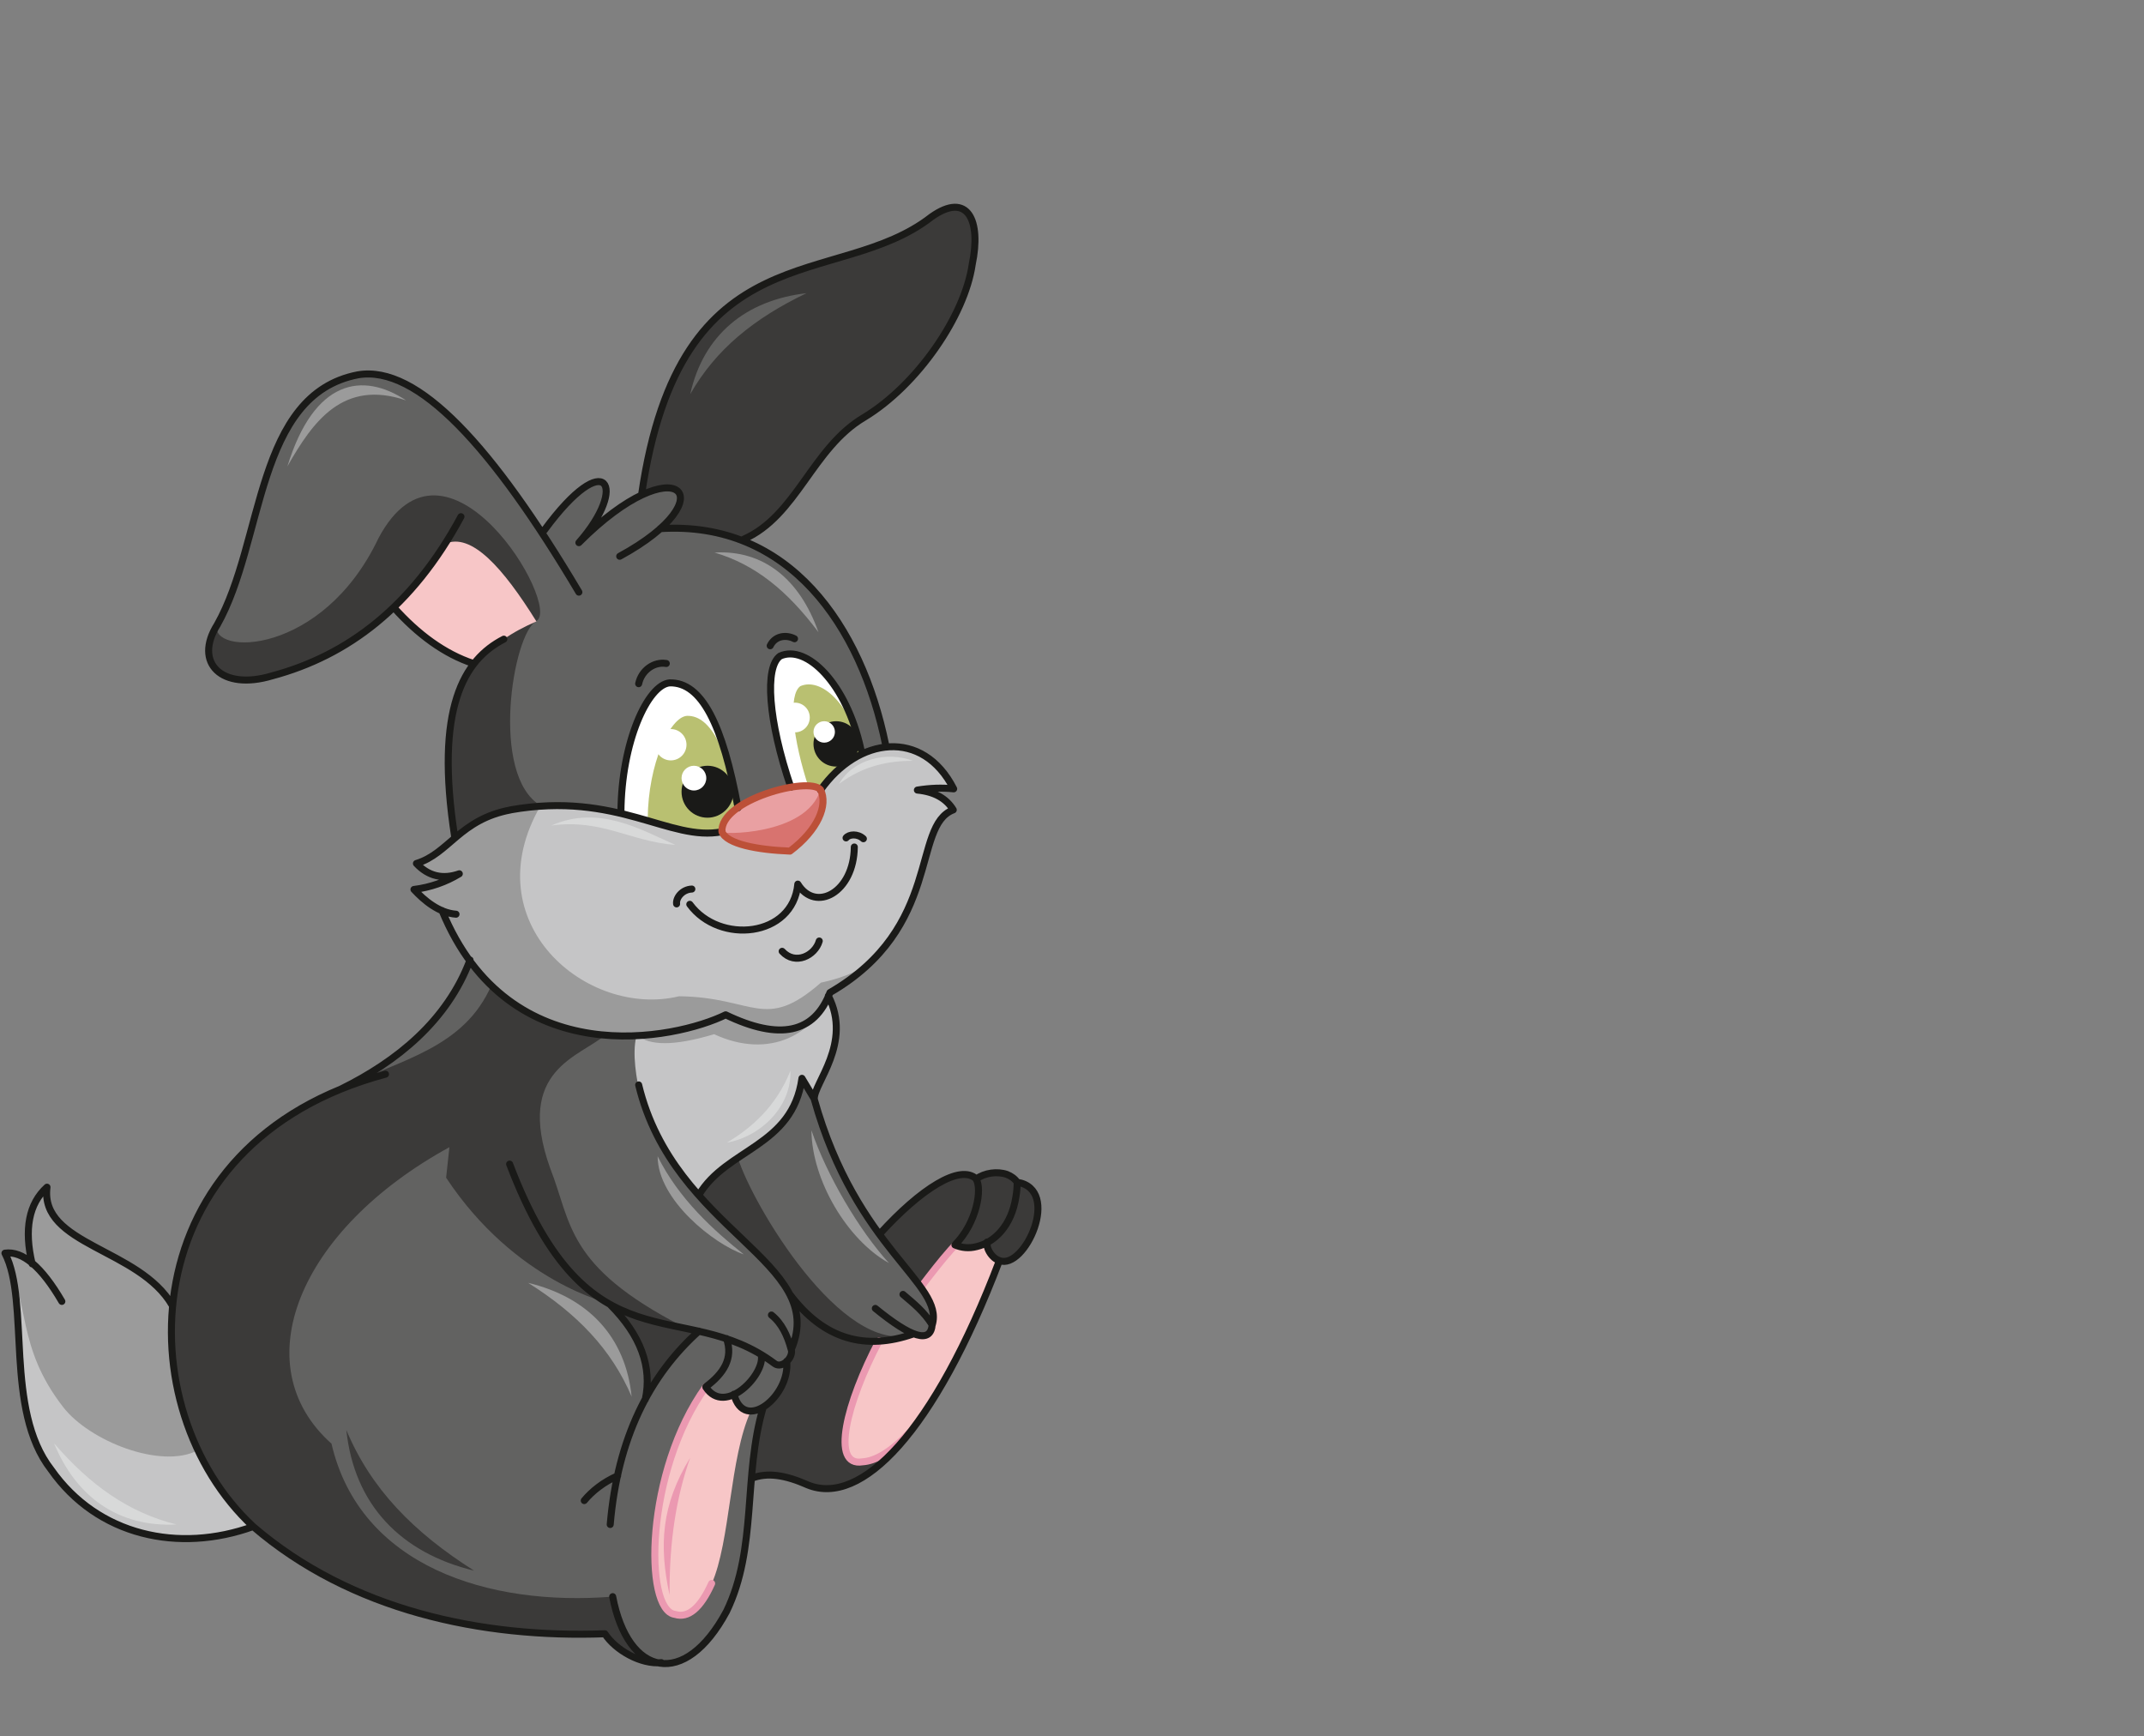 <?xml version="1.0" encoding="utf-8"?>
<!-- Generator: Adobe Illustrator 21.1.0, SVG Export Plug-In . SVG Version: 6.00 Build 0)  -->
<svg version="1.1" id="Layer_1" xmlns="http://www.w3.org/2000/svg" xmlns:xlink="http://www.w3.org/1999/xlink" x="0px" y="0px"
	 viewBox="0 0 520 421" style="enable-background:new 0 0 520 421;" xml:space="preserve">
<rect x="0" y="0" width="520" height="421" fill="#808080" stroke="none"/>
<style type="text/css">
	.st0{fill-rule:evenodd;clip-rule:evenodd;fill:#F7C6C7;}
	.st1{fill-rule:evenodd;clip-rule:evenodd;fill:#3B3A39;}
	.st2{fill-rule:evenodd;clip-rule:evenodd;fill:#C5C5C6;}
	.st3{fill-rule:evenodd;clip-rule:evenodd;fill:#9B9B9B;}
	.st4{fill-rule:evenodd;clip-rule:evenodd;fill:#626261;}
	.st5{fill:none;stroke:#EB99B1;stroke-width:1.7;stroke-linecap:round;stroke-linejoin:round;stroke-miterlimit:22.926;}
	.st6{fill-rule:evenodd;clip-rule:evenodd;fill:#FFFFFF;}
	.st7{fill-rule:evenodd;clip-rule:evenodd;fill:#B9C071;}
	.st8{fill-rule:evenodd;clip-rule:evenodd;fill:#1A1A18;}
	.st9{fill-rule:evenodd;clip-rule:evenodd;fill:#E9A0A2;}
	.st10{fill-rule:evenodd;clip-rule:evenodd;fill:#D8736F;}
	.st11{fill-rule:evenodd;clip-rule:evenodd;fill:#EB99B1;}
	.st12{fill-rule:evenodd;clip-rule:evenodd;fill:#D8D9D9;}
	.st13{fill:none;stroke:#1A1A18;stroke-width:1.7;stroke-linecap:round;stroke-linejoin:round;stroke-miterlimit:22.926;}
	.st14{fill:none;stroke:#BC5038;stroke-width:1.7;stroke-linecap:round;stroke-linejoin:round;stroke-miterlimit:22.926;}
</style>
<polygon class="st0" points="158.2,349.6 171.2,336.3 184.3,338.5 180.7,353.3 175.1,393.1 157.5,393.1 "/>
<path class="st1" d="M195.9,360c-4.9-3.1-9.6-2.8-13.6-1.8l2.7-16.9l-14.3-10l-14.3,7.9l-11.8-25l47.9,0.9l9.4,7.8
	c6.9,2.8,13.4,3,19.6,0.5c5.1,2.1,5.5-3.9,2.2-11.1l-10.3-13.3c11.4-11.6,18.7-17.7,23.4-13.3c3.2-2.4,8-2.3,9.9,0.8
	c11.6,1.8,1.8,21.4-4.8,18.8C224.8,350.5,208.6,365,195.9,360z"/>
<path class="st2" d="M169.5,290l-39.1-45l68.8-6.6c9.1,13.9-1.8,24.5-1.6,28.3l-3-5C192.2,278.2,176.2,278.6,169.5,290z"/>
<path class="st2" d="M61.4,370.2l-19.6-53.7c-7.8-13.4-30.5-13.3-30.4-28.7c-5.5,4.9-5.8,11.4-3.6,18.6l-3.5-2.2l-3.2-0.4
	c6.2,11.9-0.1,38,11.3,52.6C23.6,372.5,43.4,376.7,61.4,370.2z"/>
<path class="st3" d="M48,351.7l-6.2-35.1C34,303.3,11.3,303.4,11.4,288c-5.5,4.9-5.8,11.4-3.6,18.6l-3.5-2.2L1.1,304
	c6.2,11.8,2.8,22.5,14.2,37.2C21.6,349.4,39,356.4,48,351.7z"/>
<path class="st4" d="M160.2,403.2c13.2,1.1,20.7-17.5,21.8-42.7l3-19.2l-2.9,0.9c-5.2,11.4-4.9,31.5-9.5,41.9
	c-11.3,23.5-24.1-10.2-1.4-47.8c2.2,2.7,4.5,3.3,6.8,1.8c1.5,5.8,10,6.1,13-7.8l-1.6,0.6l-1.6-0.3l-9.2-5.1l-10.4-2.9l-11.9,16.7
	c1.1-8.4-1.2-16.1-8.5-23c12.2,6.1,31.4,6.6,39.9,14.3c2.4,0.7,4.1,0.1,4-3.5c8.9-20.8-26-27.1-37-64.2c-1.1-6-1.2-11,0.6-14
	l-40.7-18.3c-6.6,15.2-17.4,26.3-32.4,33.3c-51.1,20.9-50,79.3-21.2,106.2c23.7,20.4,55.6,27.1,85.3,26
	C149.3,400.2,155.4,403.8,160.2,403.2z"/>
<path class="st0" d="M209.2,354.5c10.2-0.8,21.3-18.5,33.2-48.9l-2.5-2.3l-0.4-2.2l-3.5,1.2l-4.8,0.1l-18,22.8
	C205.3,340.3,201.2,354.5,209.2,354.5z"/>
<path class="st4" d="M221.2,323.6c-13.2,4.6-22.4-0.4-29.7-9.8l-6.7-8.7l-15.1-15.6c6.2-10.2,20.4-10.4,24.8-28.1l3,5
	c10.2,36.4,31.6,44.7,28.6,54.7C226.1,322.9,223.9,325.8,221.2,323.6z"/>
<path class="st1" d="M160.2,403.2c-5.6-0.8-9.5-6.1-11.7-16c-29.9,2.4-61.2-7.3-68.1-37.1c-21.3-19-8.1-51.8,28.6-71.9l-0.8,7.4
	c16.8,25.4,39.7,30.5,39.7,30.5l8.6,3.5l9.1,2.1c-28.5-14.7-26.9-25.1-32.2-38.5c-8.5-23.9,7.2-26.8,13.5-32.3l-27.7-12
	c-6.6,15.2-21.7,18-36.8,25.1c-51.1,20.9-50,79.3-21.2,106.1c23.7,20.4,55.6,27.1,85.3,26C149.3,400.2,155.4,403.8,160.2,403.2z
	 M84,346.8c6,14.3,16.3,24.8,31,34.1C97.2,376.6,85.9,364.9,84,346.8z M221.2,323.6c-13.2,4.6-22.4-0.4-29.7-9.8l-6.7-8.7
	l-15.1-15.6l5.2-5.8l4.1-2.8C182.6,292.3,204.3,328.8,221.2,323.6z"/>
<path class="st5" d="M171.2,336.3c-14.7,20.4-15.1,54.2-7.5,55.2c3.2,1,6.2-1.5,8.9-7.5"/>
<path class="st5" d="M213.2,325.2c-7.9,15-11.8,30.6-4,29.3c3.1-0.2,6.8-2.3,11.3-7 M231.7,301.9c-0.4,0.4-0.7,0.8-1.1,1.2
	c-2.4,2.7-4.7,5.7-7,8.7"/>
<path class="st1" d="M180.3,130.7l-20.2-2.6l-4.5-8.2c9.4-64.6,47.3-49.5,70.3-67.4c8.9-6.3,12.1,1,9.9,11.5
	c-1.8,12.5-13.3,29.3-26.2,37.1C197,108.8,193.3,125,180.3,130.7z"/>
<path class="st2" d="M201.2,240.7c-3.3,9.9-11.7,11.7-25.3,5.4c-30.8,11-54.8,5.2-68.8-25.3l-2.3-1.2l-4.6-4l5.7-1.3l5.3-2.5
	c-3.9,1.5-7.4,0.6-10.4-2.5l4.9-2.5l4.5-3.7l8.4-14.9l56.4,13.4c2.6,2.7,8.1,4.3,16.5,4.8c6.7-5.3,9.1-10.2,7.4-14.9
	c9.1-12.9,24.8-15,32.3-0.3c-2.8-0.3-5.7-0.2-8.8,0.3c4.1,0.4,7,2,8.7,4.8C221.1,200.2,228.5,225,201.2,240.7z"/>
<path class="st3" d="M201.2,240.7c-3.3,9.9-14.4,16.4-28,10.1c-10,3-15.7,2.7-18.6,0.3c-20,0.2-37-7-47.5-30.3l-2.3-1.2l-4.6-4
	l5.7-1.3l5.3-2.5c-3.9,1.5-7.4,0.6-10.4-2.5l4.9-2.5l4.5-3.7l8.4-14.9l12.5,7.2c-16.4,28.4,11.3,51.6,33.6,46.2
	c18.3,0.2,20.7,8.7,34.4-3.3c8.9-1.9,14.6-5.6,17.2-11l-6,6.8L201.2,240.7z"/>
<path class="st4" d="M96,146.6l18.8,14.2c-7.4,8.3-7,23.9-4.5,42.3c9.4-8.5,23.5-9.4,40.2-6.1l28.3-1l6.3-3.2l6.7-1.8l23-10.4
	c-7.9-34.9-29.5-56.2-54.7-52.4c10.8-12.5-0.3-15.5-19.8,3.4c11.4-14.1,5.9-23.4-8.9-2.3C107.9,95.9,97.8,90.8,86.8,91
	c-24.9,4.8-22.7,40.4-34.1,60.6c-5.8,9.2,1,16.1,13.3,12.4C84.3,158.9,88.9,152.7,96,146.6z"/>
<path class="st1" d="M96,146.6l18.8,14.2c-7.4,8.3-7,23.9-4.5,42.3l9.6-5.8l11.3-1.9c-12.5-7.2-6.8-41.9-1.1-44.8
	c6.3-3.6-21.9-50.9-38.3-20.1c-13.6,28.7-41.1,28.6-39.2,20.9c-5.8,9.2,1,16.1,13.3,12.4C84.3,158.9,88.9,152.7,96,146.6z"/>
<path class="st6" d="M179,197.2l-1.9,1.9l-0.4,2.4c-10.5,1.3-17.5-3-26.3-4.5c0.1-17.1,6.5-30.9,11.8-31.4
	C170.1,165.4,175.4,177.1,179,197.2z"/>
<path class="st0" d="M107.9,131.9c6.4-2.9,14.1,5.8,22.2,18.8c-5.8,2.5-10.8,5.7-14.4,10.5c-7.7-2.7-14.6-7-20.2-14L107.9,131.9z"/>
<path class="st7" d="M179.6,198.1l-1.4,1.5l-0.3,1.8c-8.1,1-13.9-0.9-20.8-2.9c0.1-13.3,5.4-24.6,9.5-24.9
	C172.6,173.4,176.7,182.5,179.6,198.1z"/>
<path class="st6" d="M208.8,181.6c-4.8,3.5-8.3,7.1-10.4,10.8l-6.4-1c-5.5-16.2-6.6-29.7-2.8-32.4
	C195.6,156.2,205.3,165.7,208.8,181.6z"/>
<path class="st8" d="M171.6,198.3c3.4,0,6.3-2.8,6.3-6.3c0-3.4-2.8-6.3-6.3-6.3c-3.4,0-6.3,2.8-6.3,6.3
	C165.3,195.5,168.1,198.3,171.6,198.3z"/>
<path class="st7" d="M209.1,182.9c-3.7,2.7-7.9,5.6-9.6,8.5l-3.2,0.1c-4.2-12.6-5.1-23-2.2-25.1
	C199.1,164.2,206.4,170.6,209.1,182.9z"/>
<path class="st8" d="M202.8,185.9c3.1,0,5.5-2.5,5.5-5.5c0-3.1-2.5-5.5-5.5-5.5c-3,0-5.5,2.5-5.5,5.5S199.7,185.9,202.8,185.9z"/>
<ellipse class="st6" cx="168.3" cy="188.7" rx="3" ry="3"/>
<ellipse class="st6" cx="199.9" cy="177.5" rx="2.6" ry="2.6"/>
<ellipse class="st6" cx="162.7" cy="180.6" rx="3.8" ry="3.8"/>
<circle class="st6" cx="192.8" cy="174" r="3.6"/>
<path class="st9" d="M175.1,201.7c-0.5-7.7,21.1-13.5,23.9-10.2c1.9,3.7-0.6,9.8-7.4,14.9C183.8,206.1,176.2,204.7,175.1,201.7z"/>
<path class="st10" d="M175.1,201.7c-0.9,0.7,20.5,1.1,23.9-10.2c1.9,3.7-0.6,9.8-7.4,14.9C183.8,206.1,176.2,204.7,175.1,201.7z"/>
<path class="st11" d="M167.4,353.5c-3.3,9.3-5.1,20.1-5,33.3C159.8,374.8,160.4,364.9,167.4,353.5z"/>
<path class="st12" d="M42.8,369.7c-11.6-2.9-20.9-9.5-29.7-19.7C18.5,363.1,28.8,370.4,42.8,369.7z"/>
<path class="st13" d="M149.8,357.9c-3.4,1.5-6.2,3.7-8.1,6 M148.6,387.2c3.7,19.4,17.5,22.4,27.6,3.6c7.5-15.4,4-32.9,8.9-49.5
	 M246.7,286.7c0,1.2-0.1,2.4-0.3,3.5c-1.1,7.2-5.3,11.1-9.5,12.1c-1.9,0.5-3.7,0.3-5.3-0.4c5.3-5.3,6.7-13.7,5.1-16 M213.4,299.2
	c9.9-10.9,19.5-17,23.4-13.3c2-1.5,5.1-1.9,7.4-1.1c1,0.4,1.9,1,2.5,1.9c10.8,1.7,1.8,21.4-4.3,19c-15.9,41.8-33.6,59.7-46.5,54.4
	c-5.4-2.4-9.8-3.1-13.6-1.6 M197.5,266.6c10.2,36.4,31.6,44.7,28.6,54.7c-2-3.2-4.4-5.1-7.1-7.4 M221.5,323.5
	c-11.5,4-21.6,1.5-30-9.7 M191.9,327.2c0.6,2-2.2,4.8-4,3.5c-22.3-16.7-45,2.3-64.3-48.4 M93.5,260.5c-62,16.6-62.8,81.2-32.1,109.7
	c23.7,20.4,55.6,27.1,85.3,26c2.6,4,8.8,7.5,13.7,7 M114,232.8c-5.5,14.7-17.7,24.6-31.3,31.3 M107.2,220.8
	c16.4,39.9,56.8,31.2,68.8,25.3c13.1,6.3,21.5,4.5,25.3-5.4 M123.9,196.4c-12.4,2.3-15,10.6-22.9,13c2.9,3.1,6.4,3.9,10.4,2.5
	c-3.3,2-7,3.3-11,3.8c2.5,2.7,6.1,5.7,10.2,6 M189.7,230.7c3.2,3.5,8,1,9-2.5 M199,191.6c9.1-12.9,24.8-15,32.3-0.3
	c-2.8-0.3-5.7-0.2-8.8,0.3c4.1,0.4,7,2,8.7,4.8c-10.1,3.8-2.6,28.5-29.9,44.3 M160.1,128.2c31.3-2,48.8,23.6,54.7,52.4 M155.6,120
	c9.4-64.6,47.4-49.5,70.3-67.4c8.9-6.3,12.1,1,9.9,11.5c-1.8,12.5-13.3,29.3-26.2,37.1c-12.7,7.5-16.3,23.9-29.3,29.6 M132,128.6
	c15.2-20.7,20.4-10.6,8.4,3c23.8-23.9,36.2-11,9.9,3.3 M140.4,143.6c-20.9-35.2-39.1-55.2-53.6-52.7c-24.9,4.8-22.7,40.4-34.1,60.6
	c-5.8,9.2,1,16.1,13.3,12.4c18.3-4.9,34-16.7,45.8-38.6 M95.5,147.3c5.8,6.5,12.3,11.3,19.3,13.6 M122.2,155
	c-9.7,5-16.8,16.7-11.9,48.1 M167.3,219.3c7.2,9.8,25,8,26.2-4.9c4.3,7,13.6,2,13.7-9 M161.6,160.9c-2.9-0.5-6,1.6-6.7,4.9
	 M191.8,190.9c-5.5-16.2-6.4-29.1-2.6-31.8c6.4-2.9,16.1,6.6,19.6,22.6 M192.7,154.9c-2.2-1.1-4.8-0.6-5.9,1.7 M175.1,201.7
	c-12.7,2.5-25.3-9.9-51.3-5.3 M226.1,321.1c-0.3,4.9-5.1,3.3-13.8-3.8 M200.9,241.5c5.9,11.5-3.6,21.3-3.4,25l-3-5
	c-2.3,16.6-18.3,17-25,28.3 M154.9,263.1c8.6,35.7,46.2,42.8,37,64.2c-0.9-3.4-2.3-6.4-4.8-8.4 M190.8,330.1
	c0.9,8.4-10.3,17.6-12.8,8 M184.6,328.5c1.2,4.6-8.7,15.1-13.4,7.9 M176.2,324.6c1.7,4.8-0.7,8.5-5,11.7 M169.5,322.8
	c-12,10.8-19.7,25.9-21.5,46.9 M148,316.4c7.4,7.4,10.2,15.1,8.5,23 M41.8,316.6c-8-13.9-32.2-14.6-30.4-28.7
	c-4.4,4-5.6,10.2-3.6,18.6 M242.4,305.7c-0.2-0.1-0.3-0.1-0.5-0.2c-1-0.5-1.9-1.6-2.3-2.7c-0.2-0.5-0.2-1-0.2-1.6 M205.2,203.2
	c0.7-0.9,2.8-1.1,4.2,0.2 M164.1,219.2c-0.2-1.4,1.3-3.5,3.7-3.6 M150.6,197c0.1-17.1,6.5-30.9,11.8-31.4
	c7.8-0.2,12.9,10.2,16.6,30.3 M15,315.6c-4.9-8.4-9.5-12.3-13.8-11.7c6.1,11.8-0.2,37.9,11.2,52.5c11.3,16.1,31,20.3,49,13.8"/>
<path class="st14" d="M175.1,201.7c-0.5-7.7,21.1-13.5,23.9-10.2c1.9,3.7-0.6,9.8-7.4,14.9C183.8,206.1,176.2,204.7,175.1,201.7z"/>
<path class="st4" d="M167.4,95.6c6.2-10.9,15.5-18.4,28.2-24.5C180.9,72.8,170.6,81.2,167.4,95.6z"/>
<path class="st3" d="M153.2,338.7c-4.9-11.5-13.2-20.1-25.1-27.6C142.6,314.6,151.7,324.1,153.2,338.7z M180.4,304.2
	c-7.3-5.8-15.8-13.5-20.9-23.8C159.5,291,173.3,301.8,180.4,304.2z M69.7,113.1c6.2-10.9,13.5-21.2,28.8-16
	C87.9,90.1,76.2,92,69.7,113.1z M173.3,134c9.9,2.9,17.7,9.3,25.2,19.3C194,140.5,185.2,133.3,173.3,134z M215.6,306.3
	c-7.2-7.9-15.1-21.3-18.8-32.2C196.9,286.2,205.5,300.7,215.6,306.3z"/>
<path class="st12" d="M203.5,190.1c6-4.5,12.2-5.6,17.9-5.6C215.1,182.1,206.9,184.1,203.5,190.1z M163.8,204.9
	c-10.9-0.8-17.9-6.4-30.1-4.7C145.3,195.1,155.4,201.2,163.8,204.9z M191.7,259.7c-3.5,8.7-9.4,13.8-15.4,17.4
	C184.6,275.6,192,268.3,191.7,259.7z"/>
</svg>

